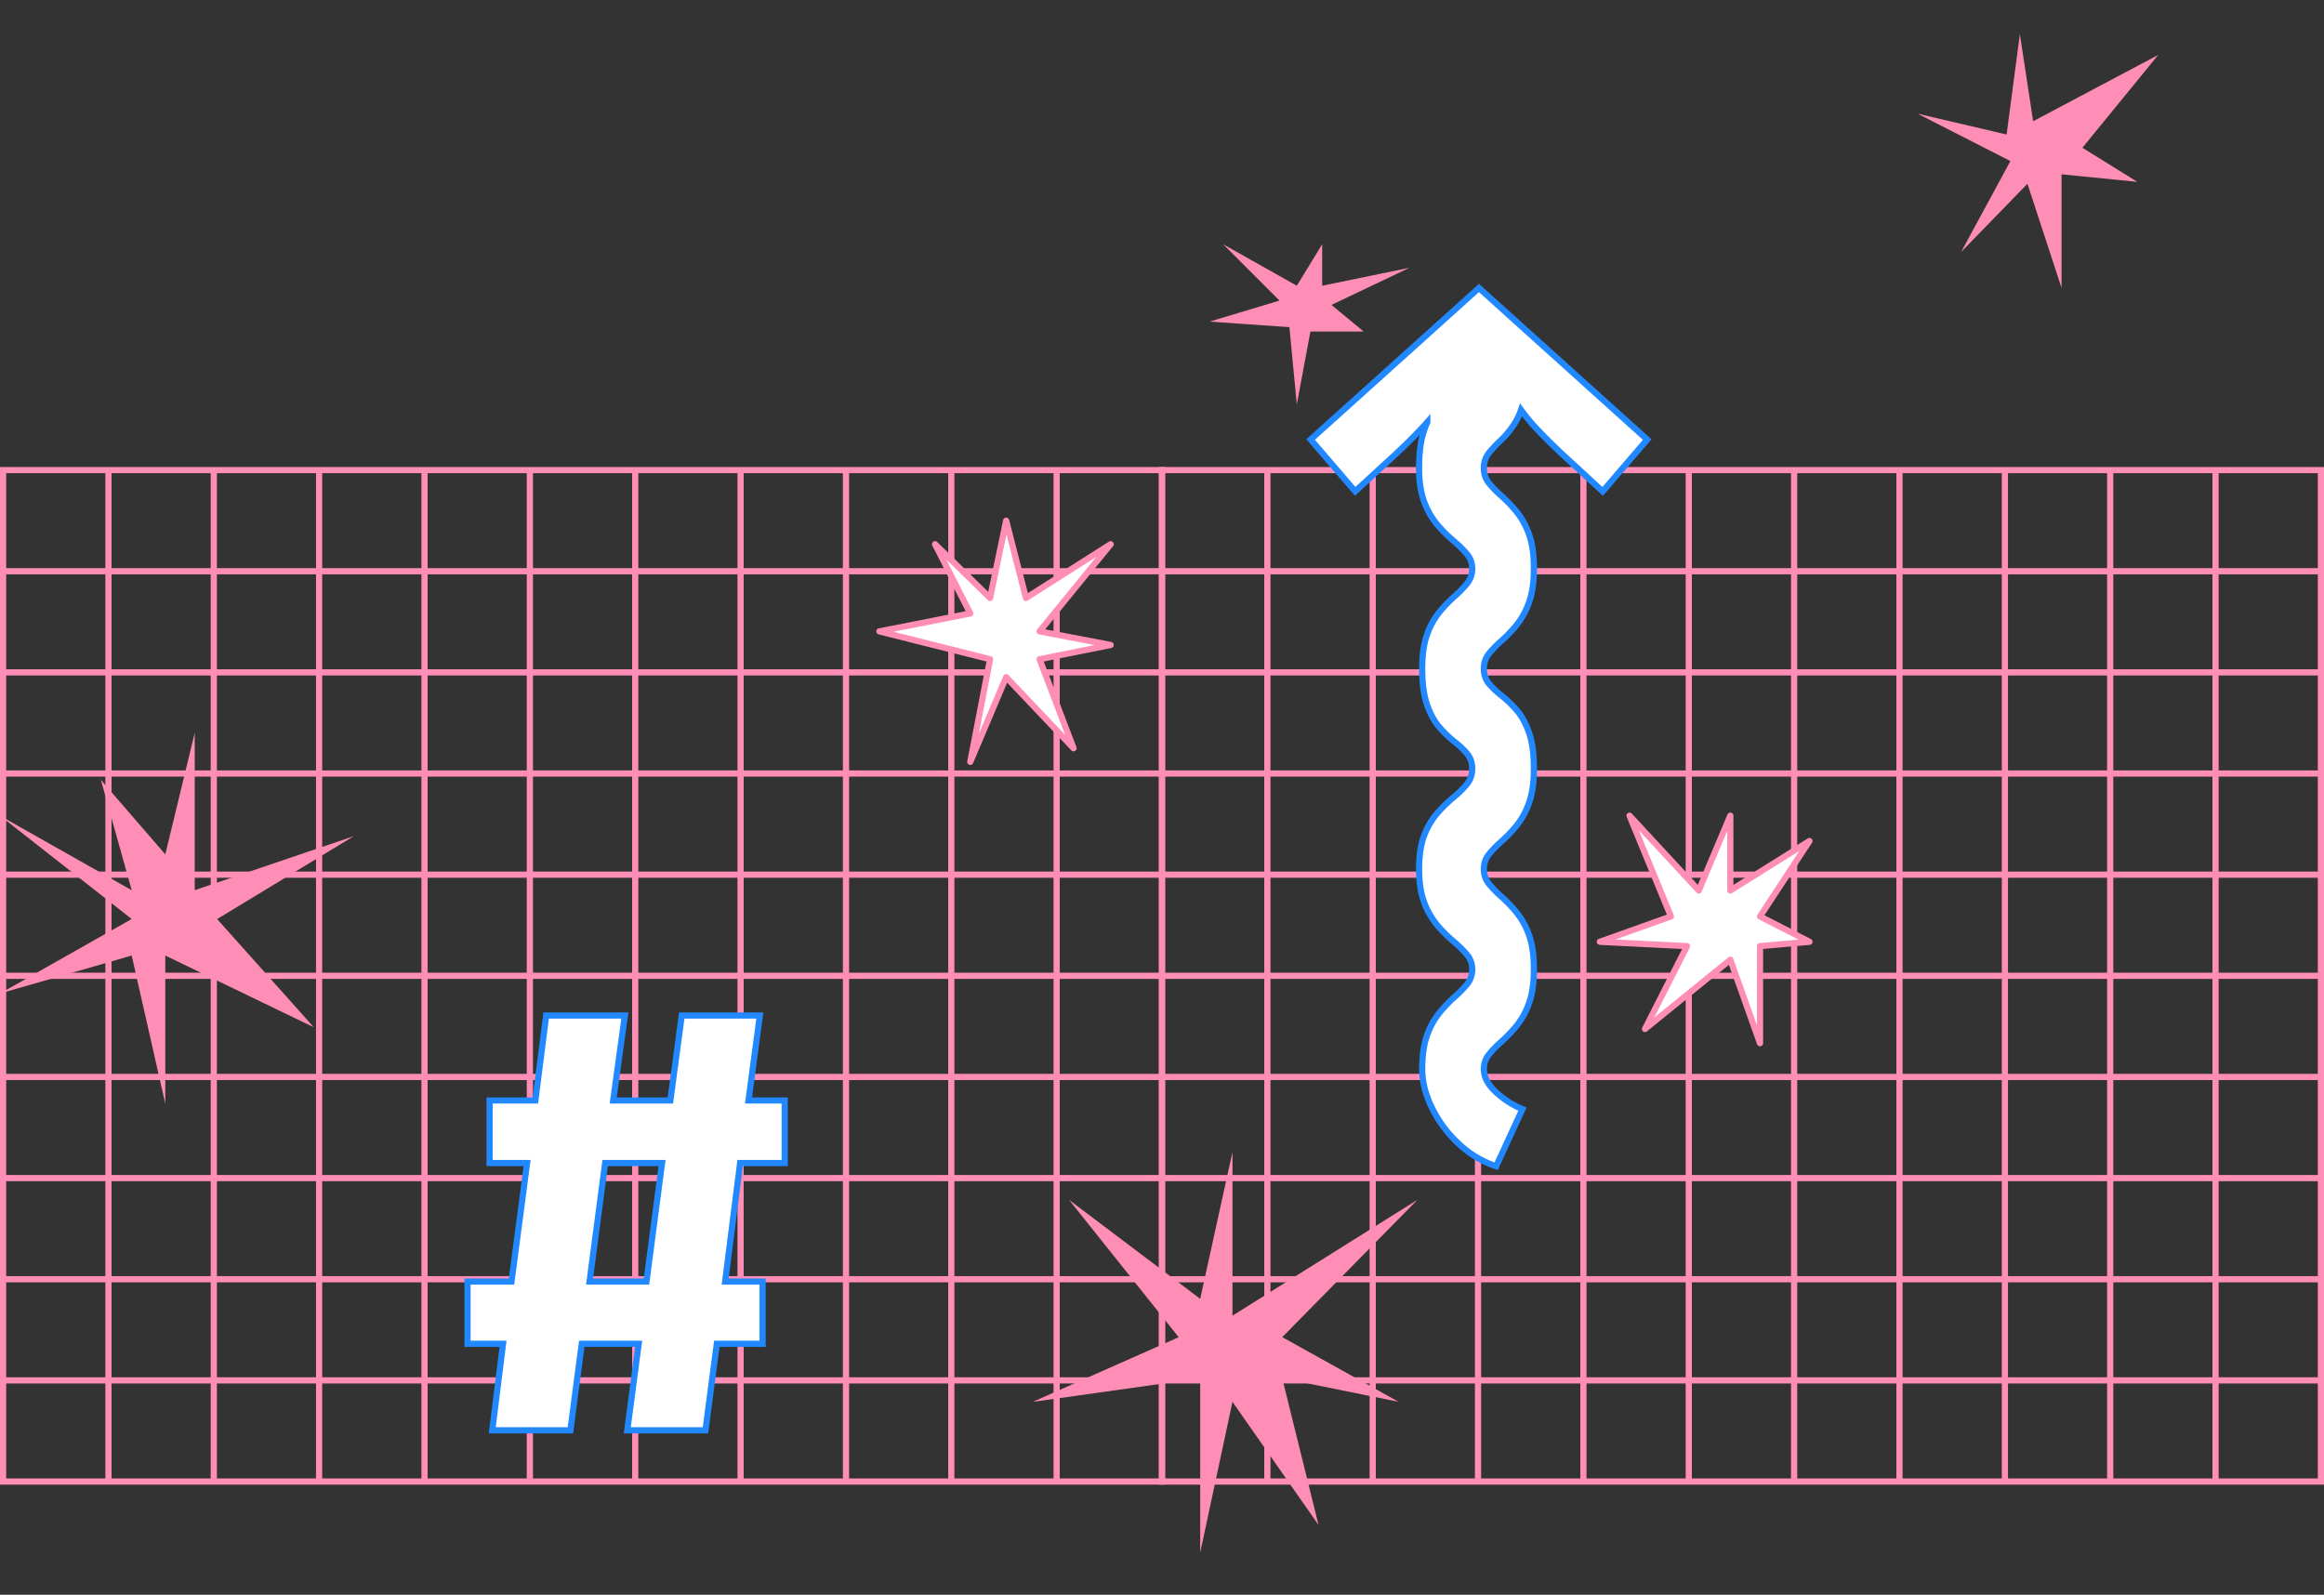 <svg id="Layer_1" data-name="Layer 1" xmlns="http://www.w3.org/2000/svg" xmlns:xlink="http://www.w3.org/1999/xlink" viewBox="0 0 1879 1289.55"><rect x="0" y="0" width="1879" height="1289.55" fill="#333333" stroke="none"/><defs><style>.cls-1,.cls-3,.cls-8{fill:none;}.cls-2{clip-path:url(#clip-path);}.cls-3,.cls-5{stroke:#ff8eb7;}.cls-3,.cls-8{stroke-miterlimit:10;}.cls-3,.cls-5,.cls-8{stroke-width:5px;}.cls-4{fill:#ff8eb7;}.cls-5,.cls-7{fill:#fff;}.cls-5{stroke-linejoin:round;}.cls-6{clip-path:url(#clip-path-2);}.cls-8{stroke:#28f;}</style><clipPath id="clip-path"><rect class="cls-1" y="377.55" width="942" height="823"/></clipPath><clipPath id="clip-path-2"><rect class="cls-1" x="937" y="377.55" width="942" height="823"/></clipPath></defs><g class="cls-2"><path class="cls-3" d="M939.5,380.13H2.5V1198h937Z"/><path class="cls-3" d="M2.5,1116.2h937"/><path class="cls-3" d="M2.5,1034.41h937"/><path class="cls-3" d="M2.5,952.63h937"/><path class="cls-3" d="M2.5,870.85h937"/><path class="cls-3" d="M2.5,789.05h937"/><path class="cls-3" d="M2.5,707.27h937"/><path class="cls-3" d="M2.5,625.48h937"/><path class="cls-3" d="M2.5,543.7h937"/><path class="cls-3" d="M2.5,461.91h937"/><path class="cls-3" d="M854.31,380.13V1198"/><path class="cls-3" d="M769.14,380.13V1198"/><path class="cls-3" d="M684,380.13V1198"/><path class="cls-3" d="M598.77,380.13V1198"/><path class="cls-3" d="M513.59,380.13V1198"/><path class="cls-3" d="M428.41,380.13V1198"/><path class="cls-3" d="M343.23,380.13V1198"/><path class="cls-3" d="M258,380.13V1198"/><path class="cls-3" d="M172.86,380.13V1198"/><path class="cls-3" d="M87.69,380.13V1198"/><path class="cls-4" d="M157.44,592.55l-23.79,98.3-52.1-60.23,24.92,89.21L0,659.6l106.47,83.52L0,803.35l106.47-30.68,27.18,119.88V772.67l120.07,58-78.16-87.5,110.44-67L157.44,719.83Z"/><path class="cls-5" d="M813.5,421.05l-13,62.5L756,440.05l28.5,56L711,510.55l89.5,22.5-16,83,29-68.5,54.5,57.5-27.5-72,57.5-11.5-57.5-11,57.5-70.5-68.5,43.5Z"/></g><g class="cls-6"><path class="cls-3" d="M1876.5,380.13h-937V1198h937Z"/><path class="cls-3" d="M939.5,1116.2h937"/><path class="cls-3" d="M939.5,1034.41h937"/><path class="cls-3" d="M939.5,952.63h937"/><path class="cls-3" d="M939.5,870.85h937"/><path class="cls-3" d="M939.5,789.05h937"/><path class="cls-3" d="M939.5,707.27h937"/><path class="cls-3" d="M939.5,625.48h937"/><path class="cls-3" d="M939.5,543.7h937"/><path class="cls-3" d="M939.5,461.91h937"/><path class="cls-3" d="M1791.31,380.13V1198"/><path class="cls-3" d="M1706.14,380.13V1198"/><path class="cls-3" d="M1621,380.13V1198"/><path class="cls-3" d="M1535.77,380.13V1198"/><path class="cls-3" d="M1450.59,380.13V1198"/><path class="cls-3" d="M1365.41,380.13V1198"/><path class="cls-3" d="M1280.23,380.13V1198"/><path class="cls-3" d="M1195,380.13V1198"/><path class="cls-3" d="M1109.86,380.13V1198"/><path class="cls-3" d="M1024.69,380.13V1198"/><path class="cls-5" d="M1373.5,720.05l25.5-60.5v60.5l64-40-40,61,40,20.5-40,3.5v78.5l-24-67.5-69,56,34-67-70.5-3.5,57.5-20.5-33.5-81.5Z"/></g><path class="cls-4" d="M1048.5,231.05l20.5-33.5v33.5l70.5-14.5-63,30,26,21.5h-43l-11,59-6-62.5-64.5-4.5,56.5-17L989,197.55Z"/><path class="cls-4" d="M996.48,931.55l-26.1,118.71-106-80L953,1081.3l-118,52.28,135.38-19.06v141l26.1-122,69.6,99.64-29.36-118.7,94.06,19.06-94.06-52.28L1146,970.22l-149.52,93.66Z"/><path class="cls-7" d="M1199.61,378.68a18.56,18.56,0,0,0,4.05,11.95,91.22,91.22,0,0,0,10.13,10.53,108.3,108.3,0,0,1,12.15,12.55,61.68,61.68,0,0,1,10.12,18.23q4.05,10.94,4,27.74,0,16.6-4,27.74a61.68,61.68,0,0,1-10.12,18.23,124,124,0,0,1-12.15,12.76,80.48,80.48,0,0,0-10.13,10.32,18.56,18.56,0,0,0-4.05,11.95,18.34,18.34,0,0,0,4.05,12.15,70.28,70.28,0,0,0,10.13,9.72,87.24,87.24,0,0,1,12.15,11.54q6.07,6.88,10.12,18.23t4,29.36q0,16.61-4,27.74a61.14,61.14,0,0,1-10.12,18.43,124,124,0,0,1-12.15,12.76,79.87,79.87,0,0,0-10.13,10.33,18.24,18.24,0,0,0-4.05,11.74,18.56,18.56,0,0,0,4.05,12A80.51,80.51,0,0,0,1213.79,725a122.83,122.83,0,0,1,12.15,12.75,61.68,61.68,0,0,1,10.12,18.23q4.05,10.93,4,27.74,0,16.61-4,27.54a61.14,61.14,0,0,1-10.12,18.43,108.3,108.3,0,0,1-12.15,12.55,91.22,91.22,0,0,0-10.13,10.53,18.56,18.56,0,0,0-4.05,11.95q0,9.32,9.52,18.23a71.94,71.94,0,0,0,21.67,14l-21.27,46.17a82.9,82.9,0,0,1-31.38-19.24,99,99,0,0,1-20.86-28.75q-7.5-15.79-7.49-30.38,0-16.8,4-27.74A61.68,61.68,0,0,1,1164,818.71,122.83,122.83,0,0,1,1176.12,806a80.51,80.51,0,0,0,10.13-10.33,18.56,18.56,0,0,0,4-12,18,18,0,0,0-4.46-11.95,89.09,89.09,0,0,0-10.73-10.53,122.47,122.47,0,0,1-12.76-12.55,65.05,65.05,0,0,1-10.73-18.43q-4.26-10.94-4.25-27.54,0-16.8,4.25-27.54a62.51,62.51,0,0,1,10.73-18,133.63,133.63,0,0,1,12.76-12.35,72.18,72.18,0,0,0,10.73-10.53,18.82,18.82,0,0,0,4.46-12.56,18.34,18.34,0,0,0-4-12.15,63.24,63.24,0,0,0-10.13-9.52A98,98,0,0,1,1164,588.27q-6.08-6.88-10.12-18.23t-4-29.36q0-16.8,4-27.74A61.68,61.68,0,0,1,1164,494.71a108.3,108.3,0,0,1,12.15-12.55,91.22,91.22,0,0,0,10.13-10.53,18.56,18.56,0,0,0,4-11.95,17.23,17.23,0,0,0-4.46-11.74,72.18,72.18,0,0,0-10.73-10.53,142.06,142.06,0,0,1-12.76-12.76,65.8,65.8,0,0,1-10.73-18.23q-4.26-11.13-4.25-27.74,0-18,3.44-29.16,3.64-11.13,8.71-18,5.26-6.88,10.12-12.35a46.54,46.54,0,0,0,8.1-11.95q3-6.69,2-17.42h53.46q1.82,20.25-1.22,33-2.84,12.76-8.1,20.66a76.66,76.66,0,0,1-10.93,13,93,93,0,0,0-9.52,10.12A19,19,0,0,0,1199.61,378.68Zm132.24-23.29-36,41.92L1265,369q-13.37-12.34-24.3-23.89a171.2,171.2,0,0,1-18.83-24.71h-52.25a163.15,163.15,0,0,1-19,24.71q-10.74,11.54-24.1,23.89l-30.78,28.35-36-41.92,136.09-122.51Z"/><path class="cls-7" d="M596.64,940.45l-12.1,95.83h30.25v50.34h-37l-9.2,69.93H505.41l9.2-69.93h-46l-9.2,69.93H396.27l8.71-69.93h-28.8v-50.34h35.58l12.58-95.83H394.09V889.87h37l8.71-68.73h63.64L494,889.87h46.22l9.19-68.73h63.17l-9.2,68.73H632.7v50.58Zm-121.72,95.83h46l12.58-95.83h-46Z"/><path class="cls-8" d="M598.41,940.45l-12.1,95.83h30.25v50.34h-37l-9.19,69.93H507.18l9.19-69.93h-46l-9.19,69.93H398l8.72-69.93H378v-50.34h35.57l12.59-95.83H395.86V889.87h37l8.71-68.73h63.65l-9.44,68.73H542l9.2-68.73h63.16l-9.19,68.73h29.28v50.58Zm-121.73,95.83h46l12.59-95.83h-46Z"/><path class="cls-8" d="M1195.77,232.88,1059.68,355.39l36,41.92L1126.51,369q13.37-12.34,24.2-24c1.12-1.2,2.22-2.43,3.3-3.66a80.92,80.92,0,0,0-3.1,8.22q-3.54,11.14-3.54,29.16,0,16.6,4.35,27.64a62.22,62.22,0,0,0,10.73,18.33,118.38,118.38,0,0,0,12.76,12.65,89,89,0,0,1,10.73,10.53,17.83,17.83,0,0,1,4.36,11.85,18.56,18.56,0,0,1-4,11.95,85.6,85.6,0,0,1-10.13,10.43A114.75,114.75,0,0,0,1164,494.71a61.68,61.68,0,0,0-10.12,18.23q-4,10.93-4,27.74,0,18,4,29.36T1164,588.27a92.05,92.05,0,0,0,12.15,11.64,66.37,66.37,0,0,1,10.13,9.62,18.34,18.34,0,0,1,4,12.15,19.07,19.07,0,0,1-4.36,12.56,80.23,80.23,0,0,1-10.73,10.52,121,121,0,0,0-12.76,12.36A59.83,59.83,0,0,0,1151.72,675q-4.35,10.83-4.35,27.64,0,16.61,4.35,27.64a62.22,62.22,0,0,0,10.73,18.33,118.38,118.38,0,0,0,12.76,12.65,89,89,0,0,1,10.73,10.53,17.83,17.83,0,0,1,4.36,11.85,18.56,18.56,0,0,1-4,12,85.6,85.6,0,0,1-10.13,10.43A114.75,114.75,0,0,0,1164,818.71a61.68,61.68,0,0,0-10.12,18.23q-4,10.93-4,27.74,0,14.58,7.49,30.37a99.31,99.31,0,0,0,21,28.86,82.62,82.62,0,0,0,31.28,19.14l21.27-46.17a72,72,0,0,1-21.67-14q-9.53-8.91-9.52-18.22a18.56,18.56,0,0,1,4.05-11.95,85.6,85.6,0,0,1,10.13-10.43,114.75,114.75,0,0,0,12.15-12.65,61.41,61.41,0,0,0,10.12-18.33q4.05-11,4-27.64,0-16.81-4-27.74a61.68,61.68,0,0,0-10.12-18.23,114.75,114.75,0,0,0-12.15-12.65,85.6,85.6,0,0,1-10.13-10.43,18.56,18.56,0,0,1-4.05-12,18.27,18.27,0,0,1,4.05-11.75,84.85,84.85,0,0,1,10.13-10.42,115.78,115.78,0,0,0,12.15-12.66,61.14,61.14,0,0,0,10.12-18.43q4.05-11.13,4-27.74,0-18-4-29.36t-10.12-18.23a92.05,92.05,0,0,0-12.15-11.64,66.37,66.37,0,0,1-10.13-9.62,18.34,18.34,0,0,1-4.05-12.15,18.56,18.56,0,0,1,4.05-11.95,85.6,85.6,0,0,1,10.13-10.43,114.75,114.75,0,0,0,12.15-12.65,61.41,61.41,0,0,0,10.12-18.33q4.05-11,4-27.64,0-16.8-4-27.74a61.68,61.68,0,0,0-10.12-18.23,115.64,115.64,0,0,0-12.15-12.65,85.6,85.6,0,0,1-10.13-10.43,18.54,18.54,0,0,1-4.05-11.95,19.07,19.07,0,0,1,4-12.25,92.17,92.17,0,0,1,9.52-10.13,74.19,74.19,0,0,0,10.83-13,50.49,50.49,0,0,0,5.7-11.76A166.86,166.86,0,0,0,1240.82,345q10.83,11.66,24.2,24l30.78,28.35,36-41.92Z"/><polygon class="cls-4" points="1622.38 108.77 1633.11 27.57 1643.83 98.04 1744.94 44.43 1683.66 119.49 1728.09 147.06 1666.81 140.94 1666.81 232.88 1639.23 148.6 1585.62 203.75 1625.45 130.23 1550.38 91.92 1622.38 108.77"/></svg>